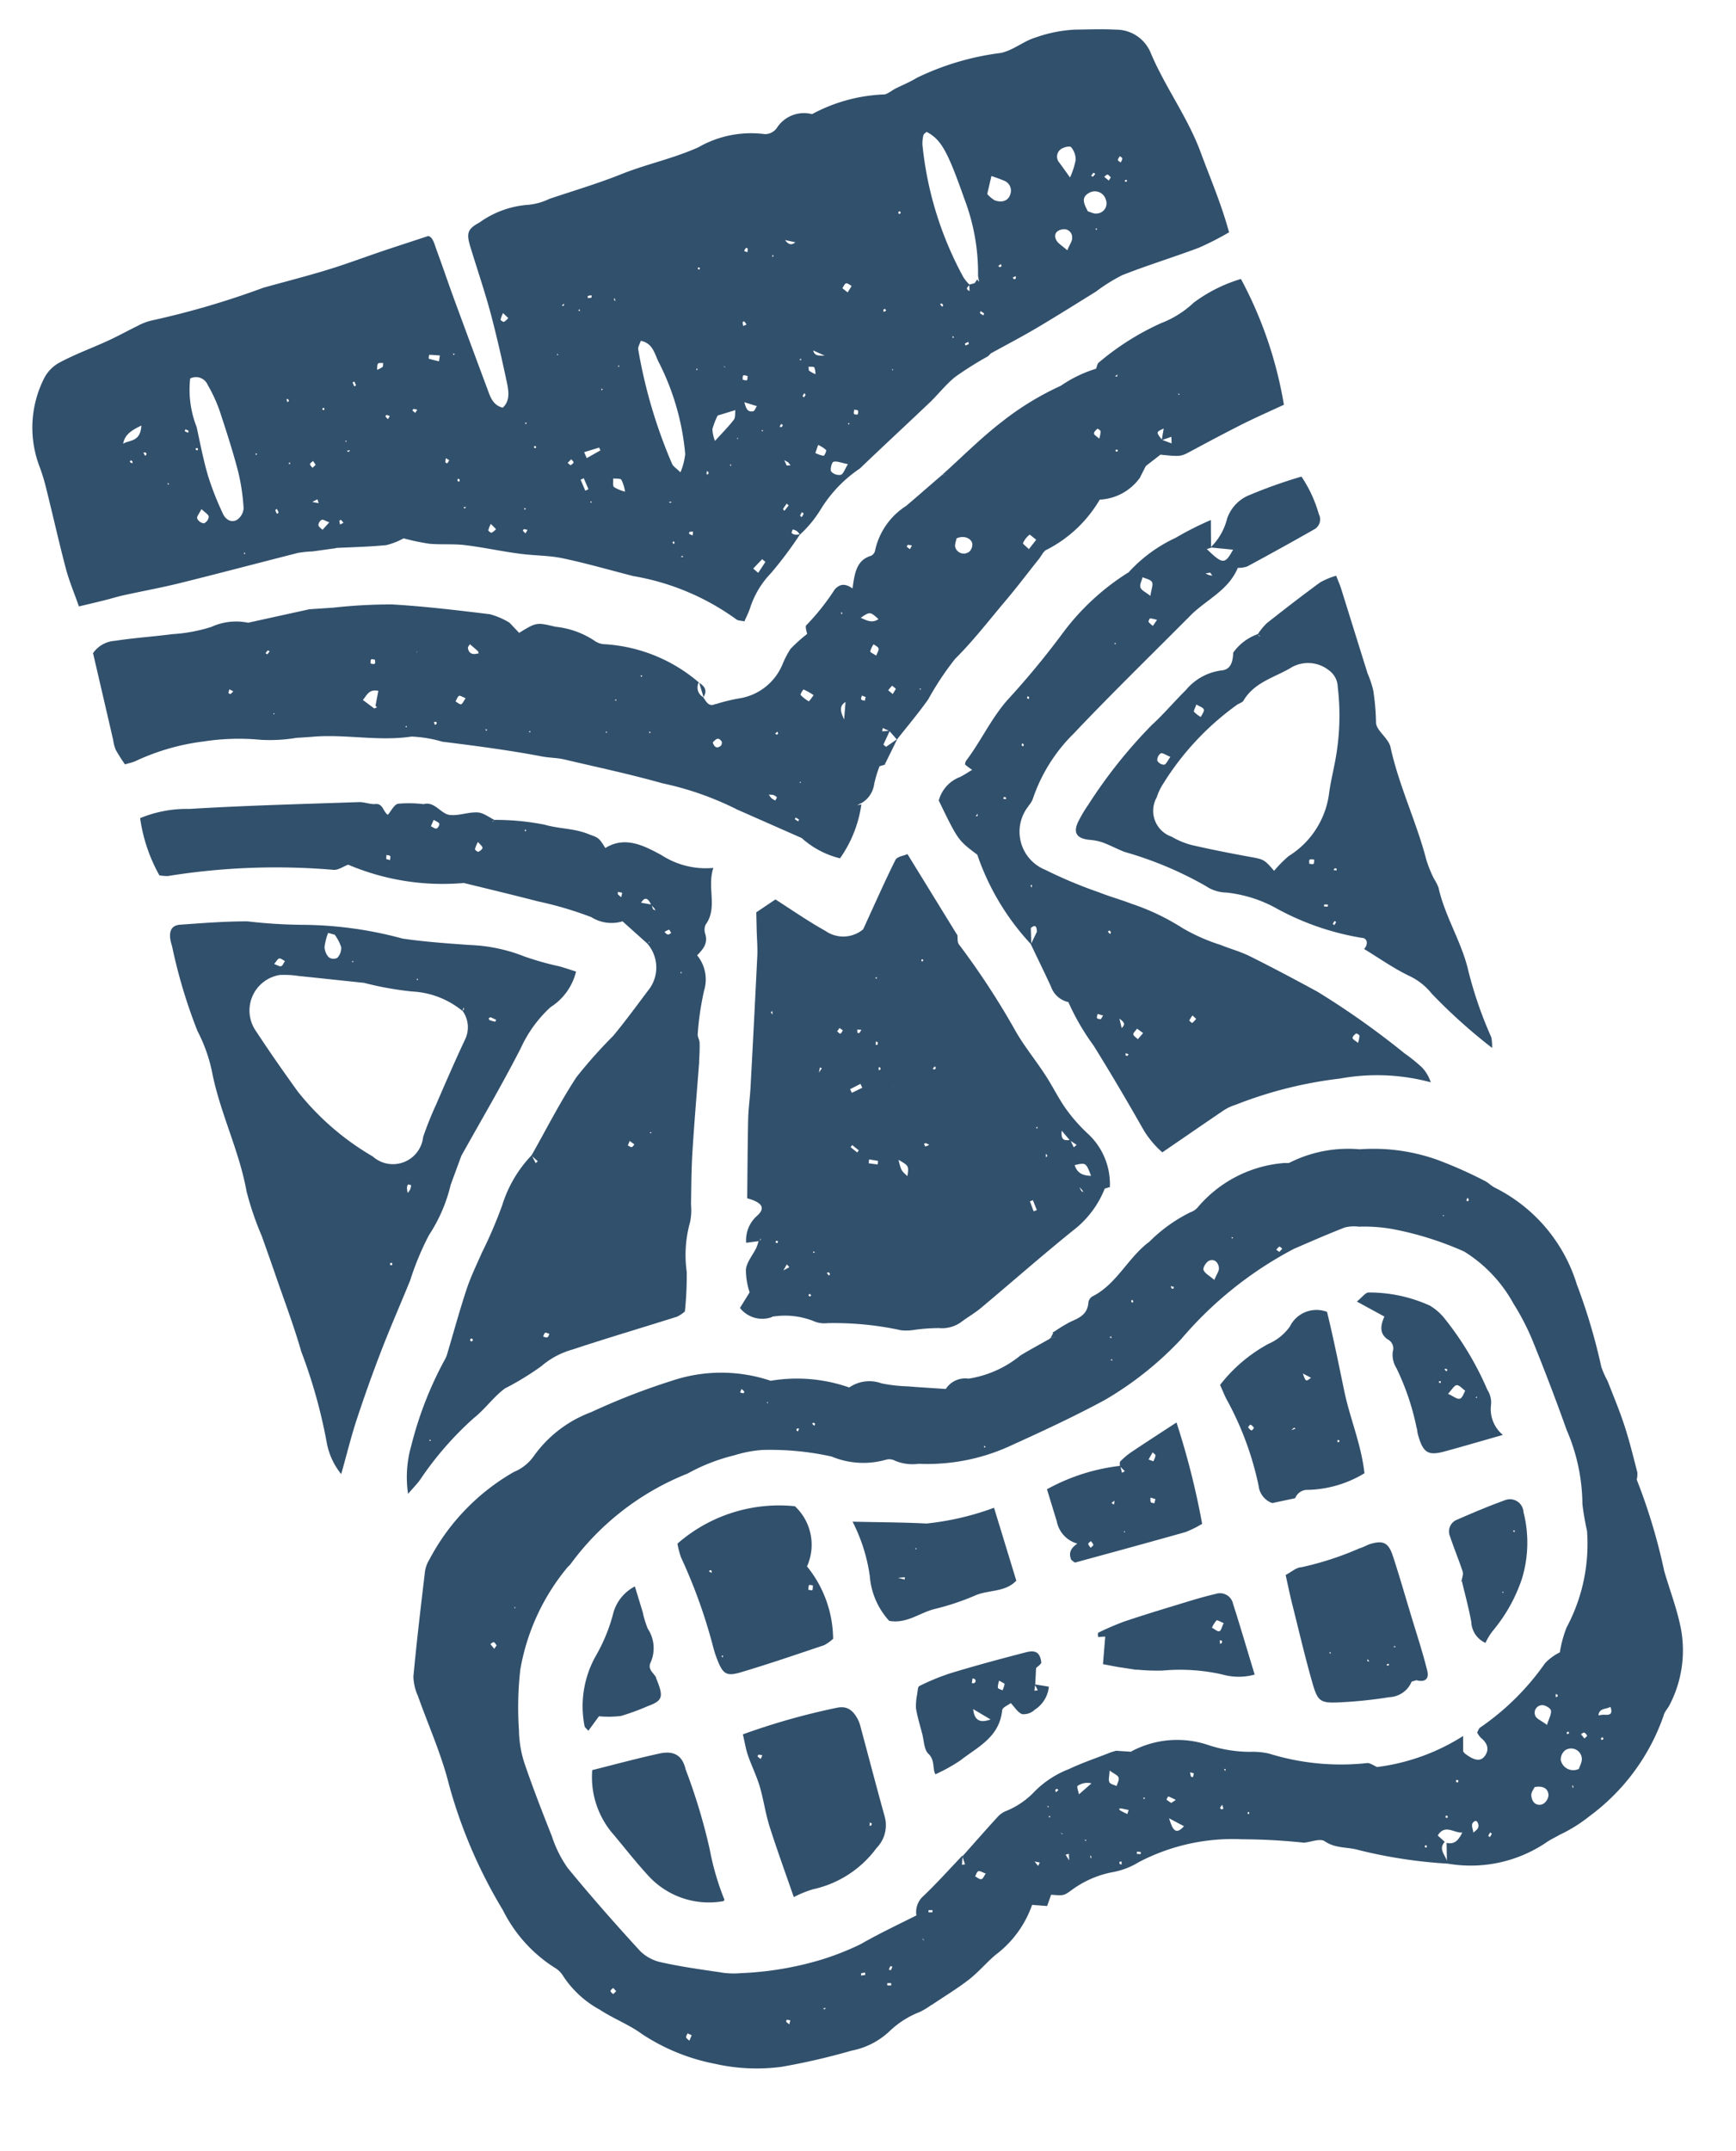 <svg xmlns="http://www.w3.org/2000/svg" width="45.757" height="56.667" viewBox="0 0 45.757 56.667"><defs><style>.a{fill:#31506c;}</style></defs><g transform="translate(-12.357 -1053.931) rotate(-17)"><path class="a" d="M421.675,767.036a4.342,4.342,0,0,1,1.934.051c.1.041.243-.032.365-.052.207-.035.418-.053.62-.106a7.08,7.08,0,0,1,2.315.022c.349.023.652-.123.988-.123a3.664,3.664,0,0,1,1.06.107c.34.1.685.189,1.018.312a.984.984,0,0,1,.706.858c.1.975.437,1.905.493,2.886.041.723.124,1.448.1,2.236a7.739,7.739,0,0,1-.881.156c-.711.045-1.426.044-2.137.1a4.516,4.516,0,0,0-.791.211c-.591.156-1.181.316-1.775.46-.447.108-.9.192-1.35.287l.007-.008a.533.533,0,0,1-.112.061,9.015,9.015,0,0,0-.968.262c-.29.113-.552.3-.833.444-.759.38-1.524.748-2.281,1.131a3.5,3.5,0,0,0-1.292.717,3.113,3.113,0,0,1-.733.489.449.449,0,0,0-.051-.116.4.4,0,0,0-.091-.071c-.019.029-.059.069-.052.085a.163.163,0,0,0,.085.069.472.472,0,0,0,.119.022,10.187,10.187,0,0,1-1.034.756,2.369,2.369,0,0,0-.8.724c-.072.1-.161.192-.243.288-.082-.048-.156-.065-.189-.114a6.458,6.458,0,0,0-2.256-1.88c-.547-.332-1.083-.683-1.642-.992-.332-.184-.7-.287-1.048-.447-.443-.2-.872-.443-1.317-.64-.288-.128-.6-.192-.894-.312a5.969,5.969,0,0,1-.605-.334l0,0a1.818,1.818,0,0,1-.489.038c-.433-.087-.862-.208-1.292-.317l.006.007c-.207-.034-.415-.066-.622-.1a3.046,3.046,0,0,0-.371-.074c-1.073-.052-2.146-.092-3.22-.15-.5-.027-1.005-.087-1.509-.127-.166-.014-.334-.011-.5-.02-.225-.011-.451-.027-.711-.043-.016-.392-.051-.726-.038-1.057.028-.713.083-1.424.12-2.136a4.944,4.944,0,0,0,0-.667,2.877,2.877,0,0,1,.772-2.128.984.984,0,0,1,.543-.307c.453-.089.916-.113,1.374-.174.29-.039.577-.1.867-.146a1.463,1.463,0,0,1,.436-.025,22.093,22.093,0,0,0,3.033.032c.589.016,1.178.043,1.766.043.5,0,1.007-.032,1.51-.047.393-.011.788-.017,1.27-.028.112.05.1.244.107.418.026.446.038.893.062,1.34q.071,1.271.148,2.541c.014.219.006.457.243.6.247-.117.277-.374.3-.61.054-.624.1-1.25.123-1.876.019-.6,0-1.208,0-1.813,0-.38.065-.475.419-.546a2.5,2.5,0,0,1,1.374-.067,1.621,1.621,0,0,0,.566.011c.673-.019,1.348-.012,2.019-.069.712-.059,1.423.009,2.139-.083a2.792,2.792,0,0,1,1.778.183.386.386,0,0,0,.351-.069.847.847,0,0,1,1-.065Zm-15.723,6.06-.018.017.012-.023q.066-.072.132-.141l.161.085c0-.037,0-.072,0-.107l-.151.028Zm12.677,0,.008-.008Zm5.964-.545c.006-.053.011-.105.017-.158a5.449,5.449,0,0,0,.25-2.038c-.057-1.363-.13-1.68-.436-1.989-.036.019-.089.028-.106.059a.877.877,0,0,0-.1.242,9.188,9.188,0,0,0,.013,3.642,1.14,1.14,0,0,0,.1.242c-.057.038-.158.06-.05.157.014-.055.027-.11.04-.166l.131.006.134,0m-10.906,2.7-.007-.007Zm-3.3-1.479.006-.008-.006.008m9.509,0-.137-.144a.492.492,0,0,0,.027-.188c-.008-.033-.091-.044-.139-.066-.006.039-.029.09-.013.113a.884.884,0,0,0,.133.133c.046.048.091.1.136.145Zm-10.647-1.894-.007.007c-.015-.011-.031-.021-.047-.031l.054.024m-3.175-1.2,0,0Zm7.86.526c.012-.032.026-.064.04-.1-.011.034-.022.069-.032.1Zm6.34.539-.005,0-.015-.04Zm-4.306-1.2.005-.005.031.022Zm2.365,5.152.1.026c-.013-.031-.025-.062-.037-.094-.028-.028-.054-.056-.081-.086l.018.154m-12.763-3.014,0,.006Zm11.916.015.007-.008a.168.168,0,0,0,.027.045c.008.008.022.008.035.011l-.069-.048m2.792-2.553-.251-.141-.016-.016.018.015c.043.123.108.2.245.136Zm-11.542-.014a.657.657,0,0,0,.167-.028c.024-.011.034-.063.049-.1-.047-.008-.111-.041-.135-.02-.039.032-.05.1-.073.154Zm11.411,3.094.014.018-.018-.015-.253-.224a.149.149,0,0,0,.079.159,1.2,1.2,0,0,0,.178.062m-2.4.548.006-.006c.006.129-.027.286.154.306.041.005.089-.067.134-.1l-.294-.2m-3.679,1.335-.009.009a1.137,1.137,0,0,0,0-.329c-.014-.051-.127-.071-.2-.1-.017.076-.072.181-.043.223a1.028,1.028,0,0,0,.243.2m2.916-1.2a1.978,1.978,0,0,0-.234.3,1,1,0,0,0-.025.315c.256-.152.456-.258.64-.39.061-.045.078-.158.111-.229h-.494l.016-.017Zm10.9-2.3c.072.044.141.118.217.128a.267.267,0,0,0,.334-.283.3.3,0,0,0-.347-.3c-.279.044-.234.256-.195.461Zm-2.4-1.2.006-.006a.8.8,0,0,0,.138.214c.168.128.341.115.437-.026a.28.28,0,0,0-.055-.4c-.085-.074-.178-.137-.276-.211l-.25.431m-21.508-1.5a2.686,2.686,0,0,0-.209,1.27c-.037.441-.085.884-.089,1.327a7.872,7.872,0,0,0,.084,1.06c.021.171.145.3.309.26a.4.4,0,0,0,.254-.241,5.382,5.382,0,0,0,.146-.986c.022-.556.013-1.114,0-1.671a4.019,4.019,0,0,0-.1-.723.336.336,0,0,0-.391-.3m11.647,2.523c-.045.066-.122.128-.132.2a13.256,13.256,0,0,0-.028,3.141c.007.074.073.142.146.278a1.727,1.727,0,0,0,.261-.425,6.6,6.6,0,0,0,.037-2.533c-.038-.231,0-.507-.284-.661m12.077-.808a1.967,1.967,0,0,0,.278-.4.511.511,0,0,0-.018-.354c-.026-.051-.2-.058-.283-.025a.241.241,0,0,0-.132.326c.035.1.07.2.155.457m-.627,1.808c.1-.128.2-.192.215-.275a.212.212,0,0,0-.182-.287c-.155-.021-.261.054-.237.216.015.1.11.2.2.346m-7.176,3.7c-.157-.084-.25-.167-.346-.171-.047,0-.148.165-.132.228a.282.282,0,0,0,.218.157c.067,0,.136-.105.26-.214m-17.512-6.418c-.313.048-.492.11-.6.319.186-.056.446.1.6-.319m.872,2.568c-.089.094-.182.15-.181.205a.225.225,0,0,0,.133.173.215.215,0,0,0,.172-.129c.015-.054-.061-.133-.124-.249m10.084,1.515c.007.057.013.114.019.17l.406-.09-.012-.08Zm-2.89-3.547c-.091-.035-.176-.07-.264-.1a.306.306,0,0,0-.044.093c.077.053.158.1.238.147l.07-.145m6.256,7.789c.031.048.062.1.092.145.089-.073.177-.147.265-.221-.02-.031-.04-.062-.061-.093l-.3.169m-3.63-3.257.091-.013c-.01-.1-.022-.208-.034-.313l-.091.013c.012.1.023.208.034.313M421.2,771.8l.147-.13c-.039-.039-.078-.106-.119-.108s-.088.059-.132.094l.1.144m-1.917,3.617-.133.182a.764.764,0,0,0,.185.133c.023.008.117-.1.109-.126a.834.834,0,0,0-.161-.189M406.36,773.6c-.086-.065-.133-.127-.172-.122a.172.172,0,0,0-.123.108c-.011.04.042.1.067.15l.228-.136m11.708,3.112-.035-.059c-.045.036-.092.071-.135.11,0,0,.014.034.023.053l.147-.1m-5.716-7.049a.751.751,0,0,0-.113.147c-.005.015.047.083.07.081a.439.439,0,0,0,.136-.063c-.026-.045-.052-.091-.093-.165m-1.054,5.653a.5.5,0,0,0-.082-.049c-.01,0-.042.027-.04.032a.645.645,0,0,0,.044.087l.078-.07m-.878-.435a.632.632,0,0,0-.112.141c-.007.017.043.087.065.086a.413.413,0,0,0,.138-.056c-.024-.047-.049-.093-.091-.171m18.66-4.251c.025-.029.06-.053.069-.086s-.027-.053-.041-.081c-.029.027-.067.048-.081.081-.007.015.032.053.053.086m-.365.294c-.02-.032-.034-.081-.061-.091s-.068.019-.1.03l.087.13c.025-.023.052-.045.077-.069m-4.244,2.451c-.024-.028-.049-.056-.072-.084-.01.02-.033.047-.027.056a.413.413,0,0,0,.07.075l.029-.047m-16.4-3.135c-.017.005-.048.01-.048.015,0,.036.008.073.012.108a.244.244,0,0,0,.051-.013,1,1,0,0,0-.015-.11m-1.8-.063-.045-.016c0,.027,0,.053,0,.08.016,0,.037,0,.045-.014s0-.032,0-.05m.185,1.866c-.011-.039-.023-.079-.035-.118-.034.018-.087.028-.1.054s.019.075.032.114Zm11.941-.22a.763.763,0,0,0-.033-.092c0-.006-.044,0-.047.008a.6.6,0,0,0-.014.1l.094-.012m-2.094,3.424c-.012-.011-.023-.024-.035-.036-.012.026-.022.052-.033.078.015,0,.036.014.046.007s.015-.031.022-.049m-9.211-4.522c.008-.015.015-.03.022-.045-.014-.007-.031-.021-.04-.018s-.016.028-.023.041l.041.022m21.219-.052-.082.059c.015.013.034.039.041.036a.541.541,0,0,0,.08-.055l-.039-.04m-15.432,3.341c.034-.015.082-.021.094-.047s-.019-.067-.031-.1l-.119.064.056.085m12.4-1.7-.006-.057-.079.03c.011.014.02.038.034.042s.033-.009.051-.015m-20.139.532c-.018.007-.05.014-.05.02a.652.652,0,0,0,.014.107c.017-.007.05-.013.05-.019a.65.65,0,0,0-.014-.108m18.344-.051-.051,0c.01.03.02.058.03.086.014-.009.038-.018.04-.03s-.012-.035-.019-.053m-14.042-1.366a.633.633,0,0,0-.082-.049c-.012,0-.032.018-.047.027.017.028.036.056.053.084.026-.02.05-.04.076-.062m8.216-1.4-.042-.024c-.005.015-.019.033-.015.041s.024.017.037.025l.02-.042m.693,6.943a.771.771,0,0,0-.076.075s.019.033.03.049a.6.6,0,0,0,.077-.074s-.019-.032-.031-.05m-14.936-6.793.074.062c.009-.016.03-.042.027-.045a.816.816,0,0,0-.069-.063l-.032.046m1.616,1.1-.007.049.043-.016Zm9.673-1.333c0-.02.007-.039.01-.059a.773.773,0,0,0-.1-.011.417.417,0,0,0-.01.057l.1.013m-12.087,1.431-.034-.028,0,.053Zm12.838,5.247a.585.585,0,0,0-.09-.021c-.008,0-.029.042-.025.047a.654.654,0,0,0,.074.066c.014-.03.028-.061.041-.092m-1.15-6.48-.04.029.044.023Zm.971.078v-.09c-.01.014-.027.028-.027.042s.016.029.027.048m3.7-.217a.9.9,0,0,0,.037-.091c0-.005-.033-.033-.04-.029a.4.4,0,0,0-.069.061c.023.019.047.04.072.059m-5.014-.122-.076.037c.016.006.033.022.046.017s.016-.028.03-.054m-5.262,1.494a.435.435,0,0,0-.073-.055c-.007,0-.04.026-.038.031a.624.624,0,0,0,.042.086c.023-.021.047-.04.069-.062m1.091,1.491a.634.634,0,0,0-.044.1c0,.011.032.044.036.041a.547.547,0,0,0,.076-.061Zm8.088.313c.036.016.076.051.1.042s.034-.065.05-.1c-.035-.017-.076-.053-.105-.045s-.033.067-.05.1m1.588-.075.031.043.018-.045Zm-12.75.612a.693.693,0,0,0-.04-.1s-.047,0-.049.009a.736.736,0,0,0-.01.1l.1-.016m8.153-1.851-.035.027.036.017Zm-.634.5.042-.008-.027-.038Zm11.308.376c.006-.018.011-.038.017-.057l-.085.007c.006.019.006.045.017.054s.034,0,.051,0m-6.192,1.306-.024-.048a.513.513,0,0,0-.065.059l.025.043c.022-.018.043-.035.064-.054m4.505-.021,0-.057a.763.763,0,0,0-.1.018l.005.054.093-.015m-13.923.234-.072-.018.017.044c.015-.006.028-.013.055-.026m8.565.416.048-.036-.035-.047-.064.062.051.021m1.959.127c-.012.035-.041.075-.033.1s.058.031.089.045c.014-.033.044-.075.034-.1s-.058-.035-.09-.052M403.988,773.7l-.024.043.041,0Zm5.958-.211c-.012.015-.033.03-.034.045s.019.031.03.046c.012-.014.033-.028.033-.043s-.019-.032-.029-.048m2.21-.214-.047-.017c0,.016-.016.039-.011.044s.03.012.046.018q.007-.024.012-.045m-.092-.631.044-.026-.044-.022Zm3.085,3.073-.073-.013c.011.012.02.032.032.034s.027-.013.041-.021m1.789-.48-.038,0,.014.042Zm3.256-.133.02.045.02-.045Zm-7.061-.013-.039,0,.016.043Zm-1.754-.3.048-.023-.047-.025Zm6.628-.16-.034-.026-.007.041Zm5.505-.924-.026.047.044.006Zm-19.959-2.956.052.019c0-.018.015-.041.008-.051s-.031-.013-.047-.018c-.005.017-.009.034-.013.05m-1.273-.273c0-.018,0-.043-.013-.052s-.037-.01-.058-.014c.008.032.015.063.022.094l.049-.028m-.411.071-.032-.045c-.014.012-.027.024-.042.035l.055.06c.007-.017.013-.033.019-.05m8.952-.224-.041-.026,0,.045Zm12.315-.169c-.016.006-.039.008-.047.021s.007.032.011.05c.016-.006.04-.008.047-.021s-.006-.033-.011-.05m-3.525.162-.014-.045a.576.576,0,0,0-.027.056Zm2.4,2.185c-.015,0-.037,0-.044.012a.17.17,0,0,0-.013.057l.077-.016Zm-5.192.086c0-.015-.008-.029-.011-.044-.009.019-.018.036-.026.055l.037-.011m11.112-.482.021.047.022-.046Zm-20.49-.165-.089-.01c.012.014.021.037.035.04s.03-.016.054-.03m-1.66-.138.044.028.005-.048Zm23.288-.639.038-.027c-.012-.011-.024-.029-.035-.029s-.026.016-.039.025l.036.031m-15.687-.034.036.023,0-.039ZM415,777.162l-.045.013.056.031c0-.015-.007-.03-.011-.044m-.09-.391c-.007-.015-.013-.029-.021-.044-.011.011-.029.02-.031.033s.012.027.019.041c.011-.01.023-.019.033-.03m-7.529-5.092.033.024.005-.038Zm9.92,2.933-.02.029.031.005Zm4.455-.513-.032-.023,0,.036Z" transform="translate(-698.406 253.589)"/><path class="a" d="M418.385,799.58a3.928,3.928,0,0,1,.483-.125c.252-.035.5-.044.619-.354a.221.221,0,0,1,.145-.119c.708-.119,1.2-.708,1.86-.94a4.07,4.07,0,0,1,1.251-.424.449.449,0,0,0,.237-.072,3.32,3.32,0,0,1,2.488-.453c.062.008.131.054.183.036a3.43,3.43,0,0,1,1.854.207,5,5,0,0,1,1.886.871,11.337,11.337,0,0,1,1.019.885c.079.072.128.18.206.252a4.239,4.239,0,0,1,1.32,3.069,15.427,15.427,0,0,1-.018,2.265,2.278,2.278,0,0,0,.049.4c.032.421.074.843.082,1.264s-.017.846-.035,1.268a.6.6,0,0,1-.072.183l-.1-.051.1.04a15.351,15.351,0,0,1-.011,2.528c-.007.533.033,1.062-.025,1.6a3.12,3.12,0,0,1-.867,1.808c-.074.08-.182.132-.234.223a5.551,5.551,0,0,1-2.64,1.964,3.98,3.98,0,0,1-.909.242c-.12.03-.245.044-.362.081a3.56,3.56,0,0,1-2.692-.228l.15-.523c.208.123.348-.006.484-.147l.018-.041-.013.05c-.213-.025-.375-.365-.655-.115l.127.215c-.251.146-.049.383-.1.568a12.837,12.837,0,0,1-2.131-1.025c-.254-.17-.569-.209-.788-.483-.092-.115-.343-.086-.522-.123l.007.007a15.957,15.957,0,0,0-1.545-.569,5.339,5.339,0,0,0-2.793-.222,1.984,1.984,0,0,1-.748.048,2.656,2.656,0,0,0-1.177.145c-.221.073-.221.074-.532-.048l-.187.253-.372-.145.006-.005a2.8,2.8,0,0,1-1.31.983c-.289.124-.558.3-.851.414-.374.142-.763.239-1.144.356l-.015-.025.023.017a2.071,2.071,0,0,1-.362.093,2.407,2.407,0,0,0-.906.249,2,2,0,0,1-1.109.2,17.556,17.556,0,0,1-1.882-.131,4.981,4.981,0,0,1-1.667-.591,5.327,5.327,0,0,1-1.6-1.3c-.258-.348-.609-.616-.886-.951a2.678,2.678,0,0,1-.662-1.126.635.635,0,0,0-.157-.286,3.8,3.8,0,0,1-.855-1.839,13.047,13.047,0,0,1-.393-3.578c.043-.821-.063-1.65-.1-2.475a1.33,1.33,0,0,1,.035-.523c.345-.84.71-1.67,1.076-2.5a.816.816,0,0,1,.224-.321,5.728,5.728,0,0,1,2.808-1.56,1.2,1.2,0,0,0,.639-.257,3.238,3.238,0,0,1,1.768-.654,17.763,17.763,0,0,1,2.268-.169,4.088,4.088,0,0,1,2.51.768c-.007.015-.013.029-.021.043a.453.453,0,0,0,.013-.049,4.171,4.171,0,0,1,1.928.774.933.933,0,0,1,.844.144,4.02,4.02,0,0,0,.641.279c.293.117.589.226.937.359a.606.606,0,0,1,.653-.085,2.854,2.854,0,0,0,1.491-.186c.286-.072.575-.129.862-.193l-.006-.008h.146l-.011.013c0-.052,0-.1,0-.153Zm-16.362,3.234.005,0Zm.125-1.345.007-.007-.007.007m11.534,11.163.007-.006c.043.044.086.087.128.132.021.051.041.1.061.153l.069-.073-.137-.073-.128-.133m-4.051,2.287-.007-.008Zm12.928-1.077,0,0,.017-.015Zm-6.6-1.773.009.009c0,.051,0,.1,0,.154l-.008.007Zm-16.093-8.19.015.018-.018-.015Zm12.048-3.486.008-.009.013.045Zm9.89-.266-.033.046.028-.052Zm-11.411,13.711.007-.008a.14.14,0,0,0,.006.051c.005.012.021.018.032.026-.015-.024-.03-.046-.045-.069m4.3-1.6-.01-.046.017.038a.227.227,0,0,0,.018.054c.006.011.024.014.037.022-.021-.023-.041-.046-.062-.068m.008.783.045-.18h-.088l.05.188Zm1.776-.4.113-.052-.105.061Zm-.128-.525.007-.007c.006.02.007.045.02.058.049.051.1.1.151.144l.064-.092c-.061-.033-.121-.068-.183-.1a.144.144,0,0,0-.059,0m8.738,3.336c.1-.05.243-.067.2-.249,0-.016-.031-.041-.044-.04-.179.026-.1.2-.146.3,0,.019-.009.038-.014.058l.006-.067m4.07-2a.731.731,0,0,1,.17.032c.159.069.211,0,.2-.161l0,.005c-.126.035-.3-.065-.37.134-.026.024-.053.046-.079.068l.071-.078m-13.692-2.02.015.023-.025-.013.41-.185a.449.449,0,0,0-.371-.042c-.028.01-.021.142-.029.217m2.411,1.626-.324-.323c.006.246,0,.508.315.314l.019-.015Zm-5.821-.961-.082.214.083.01-.009-.218c.4-.244.8-.491,1.206-.731a.61.61,0,0,1,.239-.076,2.131,2.131,0,0,0,.885-.277,2.584,2.584,0,0,1,1.027-.295c.395-.059.8-.068,1.194-.1l.136,0,.383.145-.008-.008a2.557,2.557,0,0,1,1.986.424,3.542,3.542,0,0,0,1.011.5,1.908,1.908,0,0,1,.467.192,6.392,6.392,0,0,0,2.38.99c.088.008.167.123.25.19l-.01-.01a5.5,5.5,0,0,0,2.414-.122l-.007-.008c-.041.138-.083.276-.124.413l.008-.008a.251.251,0,0,0,.025.063c.189.264.344.331.5.2s.14-.3.024-.471a.677.677,0,0,1-.056-.166c.046-.043.074-.087.109-.1a6.72,6.72,0,0,0,2.137-1.122,1.377,1.377,0,0,1,.457-.16,3.116,3.116,0,0,1,.361-.574,4.659,4.659,0,0,0,1.26-2.278,6.922,6.922,0,0,1,.09-.709,5,5,0,0,0,.174-1.986q-.057-1.238-.167-2.472a6.4,6.4,0,0,0-.2-1.12,3.717,3.717,0,0,0-.84-1.694,8.5,8.5,0,0,0-1.636-1.121,4.281,4.281,0,0,0-.83-.319.966.966,0,0,0-.364-.088c-.481.036-.963.092-1.443.146a9.984,9.984,0,0,0-3.528,1.4,8.849,8.849,0,0,1-2.415.953c-.907.182-1.825.308-2.742.427a5.226,5.226,0,0,1-2.429-.257,1.19,1.19,0,0,1-.567-.254.318.318,0,0,0-.222-.1,2.176,2.176,0,0,1-1.35-.5,7.47,7.47,0,0,0-1.7-.7,3.276,3.276,0,0,0-.746-.08,4.948,4.948,0,0,0-1.316.1,7.037,7.037,0,0,0-3.642,1.376c-.033.027-.077.04-.112.064a5.74,5.74,0,0,0-1.973,2.213,8.808,8.808,0,0,0-.5,1.517,2.918,2.918,0,0,0-.115.851c.021.691.073,1.382.129,2.071a3.147,3.147,0,0,0,.153.917c.37.9.772,1.785,1.191,2.661a1.125,1.125,0,0,0,.453.446c.445.252.908.468,1.369.686a2.112,2.112,0,0,0,.538.193,8.551,8.551,0,0,0,2.181.282,7.349,7.349,0,0,0,1.063-.087c.529-.121,1.066-.2,1.63-.295a.566.566,0,0,1,.28-.412c.455-.224.892-.49,1.337-.739m16.212,2.564c.042-.065.144-.157.157-.26a.283.283,0,0,0-.362-.314.316.316,0,0,0-.185.21.337.337,0,0,0,.39.364m-5.427-15.123c.1-.128.2-.194.212-.277.028-.147-.054-.274-.2-.25-.081.012-.21.129-.206.187.009.1.106.193.2.34M427,814.751c-.036.043-.128.1-.147.185-.043.186.054.321.224.306a.3.3,0,0,0,.209-.175c.05-.17-.058-.293-.286-.316m.789-1.468c.1-.149.2-.236.213-.338.009-.057-.105-.182-.179-.2a.2.2,0,0,0-.257.2c0,.1.118.183.223.332m-11.375-2.215c-.051.144-.107.224-.094.289s.1.1.152.153c.041-.065.118-.132.115-.2s-.083-.125-.173-.247M412.5,812.7c-.073-.055-.12-.115-.167-.116s-.082.068-.122.106c.043.041.083.108.132.116s.088-.056.157-.106m5.221-.35.135-.042a1.841,1.841,0,0,0-.16-.145c-.005-.005-.072.062-.069.068a.865.865,0,0,0,.094.119m-13.968,2.077c-.024.032-.067.061-.067.092s.036.071.056.107l.1-.119-.09-.08M424.687,799.3l.1-.057c-.021-.026-.041-.076-.06-.075s-.067.034-.1.053c.019.027.039.052.059.079m-15.428,15.488a.314.314,0,0,0,.01-.059.856.856,0,0,0-.1-.026c0,.019-.013.055-.009.055a.652.652,0,0,0,.1.03m-6.981-1.972c-.016-.036-.033-.071-.05-.107-.032.018-.08.03-.09.057s.025.066.041.1Zm13.684.618c-.005.019-.018.04-.012.053s.029.022.045.033c.007-.026.015-.053.021-.078l-.054-.008m-6.579.861-.065.075c.016.012.041.035.045.032a.665.665,0,0,0,.066-.074l-.046-.033m-7.455-11.116c-.015-.035-.023-.087-.047-.1s-.069.013-.1.023c.021.049.041.1.062.148l.089-.072m12.962,7.955c0,.02,0,.04,0,.059l.081-.037c-.01-.015-.019-.039-.033-.042s-.034.013-.052.02m6.794-11.751c.016.011.032.031.045.029s.022-.028.032-.043l-.074-.042,0,.056m7.037,14.482c-.015-.034-.023-.081-.049-.1s-.064.006-.1.011l.057.136c.029-.015.059-.03.089-.047m-3.613.18.024-.053c-.018-.008-.037-.025-.05-.022s-.017.033-.025.05l.051.025m-8.654-.681a.919.919,0,0,0,.1.04l.021-.049c-.031-.014-.061-.03-.093-.041l-.024.05m2.06-1.586-.088-.053a.607.607,0,0,0-.01.112c0,.011.043.031.045.029.019-.027.036-.058.053-.088m9.757.875c.005-.017.018-.037.014-.05s-.026-.021-.041-.032c-.007.026-.014.053-.022.078l.049,0m-17.4.564a.922.922,0,0,0-.1-.03l-.018.051a.913.913,0,0,0,.1.031.4.4,0,0,0,.019-.052m-8.178-10.848-.034-.006.011.034Zm7.316-3.677a.668.668,0,0,0,.082.048s.033-.033.029-.042a.469.469,0,0,0-.05-.083l-.061.077m15.519,16.863a.859.859,0,0,0-.076.071s.019.03.028.046a.833.833,0,0,0,.076-.069.255.255,0,0,0-.028-.048m-1.7-.155c-.015-.007-.029-.015-.044-.021-.006.015-.019.034-.016.046a.042.042,0,0,0,.04.018c.01-.005.014-.027.02-.043m-15.152-1.07c.006-.02.01-.04.016-.06a.621.621,0,0,0-.105-.012c-.007,0-.014.036-.02.055l.109.017m11.111-14.142.008-.054-.047.015Zm-8.619-.151c-.01.011-.028.023-.029.036s.014.031.023.047l.057-.062-.051-.021M417.051,812l.01.049.04-.031Zm11.174,1.665a.166.166,0,0,0,.054,0c.006,0,.005-.031.007-.047a.118.118,0,0,0-.052,0c-.008.005-.006.031-.009.048m1.642-14.231-.021-.05c-.016.022-.034.044-.051.066.014.009.03.026.044.024s.018-.025.028-.04m-23.425,15.456a.776.776,0,0,0-.087-.042s-.03.038-.025.049a.586.586,0,0,0,.058.085l.054-.092m8.829-1.847-.008.088c.01-.013.028-.026.029-.04s-.013-.032-.021-.048m-4.655-13.869.029-.022-.03-.017Zm8.37,13.617a.433.433,0,0,0-.075.059s.013.04.026.048a.067.067,0,0,0,.052-.007.668.668,0,0,0,0-.1m5.579,2.064c.006-.016.013-.033.02-.049-.016-.006-.034-.022-.045-.018s-.015.03-.022.046l.047.021m-9.3-2.2.025-.036-.037-.007Zm-.711-.875.005-.046-.045.018Zm14.55,2.29c0-.018-.006-.037-.008-.055-.018.005-.04.006-.051.019s.005.032.009.05l.05-.014m-14.531-2.6-.005.041.039-.016Zm5,1.7-.015.044c.013,0,.033.015.037.01s.01-.027.015-.042c-.012-.005-.024-.008-.037-.012m-.253-1.209.032-.046-.047-.01Zm-11.888,2.89-.075-.009c.01.012.018.032.03.034s.025-.013.045-.025m20.527.136c0,.029-.007.058-.01.086.011-.013.029-.024.031-.039s-.013-.03-.021-.047m-16.3-14.925c-.008-.015-.012-.039-.023-.045s-.034,0-.05.007l.034.072c.013-.01.025-.022.039-.034m11.937-1.505-.006.042.043-.014Zm-2.968.855c-.009-.015-.019-.029-.029-.044-.01.014-.029.027-.03.041s.018.029.028.044c.009-.014.02-.027.031-.041m-4.883,2.5-.007.048.048-.017Zm3.894-1.159,0-.043-.043.015Zm9.481-1.1-.031-.022,0,.035Z" transform="translate(-698.406 253.589)"/><path class="a" d="M417.6,784.806a3.254,3.254,0,0,1-.954,1.194,2.341,2.341,0,0,1-.812-.81l.007.008-1.4-1.209.019-.039-.013.046a8.1,8.1,0,0,0-1.7-1.255c-.75-.483-1.532-.915-2.3-1.363-.166-.095-.353-.149-.522-.238-.789-.415-1.6-.783-2.409-1.145a3.31,3.31,0,0,0-.735-.365c-.862-.128-1.632-.568-2.474-.753-.142-.031-.285-.064-.428-.1a4.3,4.3,0,0,1-.917-.225,6.1,6.1,0,0,0-1.454-.4,5.954,5.954,0,0,0-1.883-.029c-.081.009-.163,0-.279,0a4.573,4.573,0,0,1-.121-.441,1.1,1.1,0,0,1,.012-.267c.054-.775.107-1.552.161-2.341a.763.763,0,0,1,.652-.14c.5.071.991.189,1.489.272a4.2,4.2,0,0,0,1.045.119,1.573,1.573,0,0,1,.973.187l-.057.012.049-.02,1.64.132h0l.61.143a13.849,13.849,0,0,1,1.518.375c.807.3,1.6.65,2.387,1a2.036,2.036,0,0,1,.432.369l-.008-.009c.057.113.114.227.166.333.511-.13.515-.138.96.125a2.278,2.278,0,0,1,.87.643.5.5,0,0,0,.254.183,4.2,4.2,0,0,1,2.059,1.675l.01,0a.29.29,0,0,0,0,.42l-.008-.005c.042.141.066.3.265.262l-.007.008a4.543,4.543,0,0,1,.631.035,1.481,1.481,0,0,0,1.364-.526,2.433,2.433,0,0,1,.318-.323,3.986,3.986,0,0,1,.535-.25c.006-.033,0-.208.047-.226a6.084,6.084,0,0,0,.99-.681c.177-.108.318-.072.458.111.167-.362.314-.685.721-.681a.193.193,0,0,0,.139-.1,1.858,1.858,0,0,1,1.125-.885c.386-.166.768-.338,1.153-.507l.105.033-.1-.036c.634-.294,1.254-.627,1.9-.87a7.563,7.563,0,0,1,1.766-.455,3.369,3.369,0,0,1,1.022-.158l-.007.007c.043-.049.077-.128.128-.144a6.949,6.949,0,0,1,1.876-.511,2.6,2.6,0,0,0,.97-.263,3.975,3.975,0,0,1,1.376-.234,10.737,10.737,0,0,1,.114,3.5c-.4.055-.773.1-1.142.16-.52.089-1.037.189-1.554.292-.3.059-.3.065-.8-.146l-.456.173.006-.006c-.088.091-.176.182-.262.273l0-.005a1.385,1.385,0,0,1-1.165.23,3.419,3.419,0,0,1-1.721.853c-.091.007-.175.108-.261.168-.387.264-.767.541-1.16.794-.571.367-1.124.763-1.728,1.081a7.706,7.706,0,0,0-.99.813c-.354.273-.729.516-1.1.772l-.122-.269-.145-.13c-.014.027-.029.052-.043.077.065.016.131.031.2.045l-.27.3.05.077.343-.109-.508.54,0,.007h-.144l0-.005a3.114,3.114,0,0,0-.28.419.682.682,0,0,1-.465.376l-.138.017-.037.023c.009-.011.019-.023.029-.033a.567.567,0,0,0,.121.025m-.743-.683-.009-.01Zm-.255,1.48-.007-.008Zm-4.437-4.708.005-.005Zm-4.822-1.746,0,0,.017-.016Zm2.034.808-.007-.007Zm11.284,1.747-.01-.009Zm-13.194-3.228.008-.007Zm1.4.4-.01-.01.029-.018Zm-1.9-1.344-.007-.008Zm.629-.01c-.008.019-.015.039-.022.058.008-.017.017-.035.027-.052Zm.512,2.028-.008-.008Zm3.293-.406-.008-.01.072-.069Zm3.3,4.033.007-.007.044.027-.051-.02m2.668-.56.015.052-.018-.045-.043-.028Zm1.519-1.052c-.03.023-.06.047-.092.07.029-.026.056-.054.083-.08Zm9.256-3.9c-.239.03-.239.03-.144.273l.213.164c.016-.059.033-.117.048-.176l.008.008-.28.011.146-.29Zm-12.8,6.179c-.014-.008-.028-.016-.043-.023l.052.014a.746.746,0,0,0,.042.121.56.56,0,0,0,.079.089c.023-.024.067-.059.062-.072a.2.2,0,0,0-.076-.086.641.641,0,0,0-.116-.043M418,782.1c-.139.039-.236.107-.18.432.091-.232.132-.335.173-.439Zm-8.88-4.042-.005,0c0-.022.008-.049,0-.065-.047-.082-.1-.161-.15-.24-.027.027-.072.051-.078.081-.021.138.056.2.173.211.021,0,.041.007.062.01m5.2,4.045-.091-.068c.033.02.067.04.1.058,0,.13.045.213.182.153a.119.119,0,0,0,.049-.1c-.053-.164-.151-.084-.24-.04m4.687-2-.013-.05.018.041c.127.109.246.241.444.176-.155-.257-.155-.257-.449-.167m-12.951-1.468.081-.007-.027-.05c.061-.118.124-.235.187-.355-.234-.129-.338.04-.471.118l.009-.009.221.3m15.989.206c-.029.059-.106.145-.1.232a.236.236,0,0,0,.322.2.261.261,0,0,0,.136-.185c.008-.148-.156-.272-.353-.248m-4.815,2.847a1.956,1.956,0,0,0-.209-.219c-.009-.008-.125.1-.118.112a.908.908,0,0,0,.16.229,1.339,1.339,0,0,0,.167-.122m6.806-2.2c-.061-.085-.116-.182-.128-.176a.594.594,0,0,0-.228.159c-.016.021.066.128.1.2l.254-.178m-4.921,1.684c.051-.068.113-.115.114-.162s-.06-.1-.094-.145a.589.589,0,0,0-.138.154c-.01.022.065.087.118.153m.238.99a.594.594,0,0,0-.069-.109.9.9,0,0,0-.133.085c.027.043.056.086.083.129l.119-.105m-10.916-3.082c-.065-.049-.112-.115-.15-.109s-.086.073-.129.113c.04.04.079.112.119.113s.091-.063.16-.117m17.971-1.656a.794.794,0,0,0,.092-.178c0-.024-.053-.089-.063-.085-.046.02-.109.05-.121.091s.044.089.092.172m-23.775-.307-.08-.081a.452.452,0,0,0-.053.086c0,.006.031.042.043.04a.445.445,0,0,0,.09-.045m13.171,7.549.069.081.033-.041c-.022-.028-.047-.052-.071-.078l-.031.038m-8.289-5.219-.058-.013c0,.026,0,.053-.005.079.019,0,.044,0,.057-.014s.005-.035.006-.052m11.015,2.685-.085-.065c-.017.031-.052.067-.045.093s.052.041.08.061l.05-.089m-9.835-2.118.008.046.04-.023Zm7.347,2.366c0-.017,0-.036,0-.053l-.074.026c.01.015.017.037.031.042s.031-.009.047-.015m4.818-3.708a.579.579,0,0,0-.1-.047c-.009,0-.043.035-.04.038a.752.752,0,0,0,.06.087c.026-.026.052-.051.077-.078m-17.042-2.323-.079.054c.013.014.031.044.036.042a.637.637,0,0,0,.083-.056Zm2.63,1.063c-.032-.014-.071-.047-.094-.037s-.032.062-.047.1c.033.014.071.044.1.036s.028-.061.042-.1m13.5,4.931.017.038.019-.036Zm-8.207-1.308-.019-.041-.019.04Zm1.1.329-.039-.027-.005.044Zm3.394,2.435,0-.036-.036.015Zm11.1-7.8.024-.052-.075.033.051.019m-.551,1.848-.047-.018c-.005.015-.018.039-.014.042a.071.071,0,0,0,.045.018c.006,0,.011-.027.016-.042m-17.017,2.566.034.029.009-.04Zm2.411-.133.035.029.008-.042Zm.844-.427,0,.046.044-.02Zm5.523,0,.044,0-.019-.048Zm-11.813-.492,0-.042-.04.017Zm22.009-2.462,0,.038.036-.017Zm-25.257,1.074-.021.032.034.005Z" transform="translate(-698.406 253.589)"/><path class="a" d="M420.783,796.35a2.583,2.583,0,0,1-1.126.82c-.981.394-1.946.831-2.92,1.243-.194.082-.4.128-.6.2a.859.859,0,0,1-.615-.016,4.932,4.932,0,0,0-.608-.141,1.35,1.35,0,0,1-.362-.095,8.287,8.287,0,0,0-1.808-.749.711.711,0,0,1-.29-.126,2.051,2.051,0,0,0-1.055-.462l.007.008a.747.747,0,0,1-.745-.476l.364-.319a1.907,1.907,0,0,1,.08-.6c.08-.186.284-.312.43-.468a1.519,1.519,0,0,0,.114-.159.19.19,0,0,0,.054-.008c.013-.006.02-.024.029-.036l-.076.052-.337-.056a.859.859,0,0,1,.492-.6c.264-.126.228-.29-.123-.513.208-.656.415-1.324.634-1.987.09-.271.213-.53.311-.8q.591-1.614,1.173-3.232c.075-.208.121-.426.18-.64l.133-.475.582-.177c.328.384.654.8,1.017,1.177a.819.819,0,0,0,.964.252c.484-.543.906-1.033,1.349-1.5.067-.071.232-.039.352-.054l-.007-.009.633,2.428.007-.008c-.013.087-.062.188-.037.258a20.171,20.171,0,0,1,.759,2.614c.1.449.279.88.407,1.324.1.338.154.691.263,1.025a4.443,4.443,0,0,0,.347.774,1.806,1.806,0,0,1,.164,1.533l0,.008h-.145Zm-5.45-7.384,0-.005Zm2.281,3.495.006-.007Zm-1.9-1.344.007-.008Zm-.251-2.822-.005-.007Zm-.636,5.914.008-.008-.008.008m.511-1.344c0,.047-.007.093-.011.139l-.006.009c0-.051.007-.1.01-.155Zm-2.41,3.9.005,0Zm.249.393.029-.043-.021.052Zm5.064-1.74.274.126.083.08-.09-.073-.276-.126-.035-.031Zm-1.256-4.849-.007.008-.251-.131.009-.009Zm-2.159-1.615c.016-.012.033-.025.051-.037a.628.628,0,0,0-.042.048Zm2.662,5.794.007-.008.088.039-.1-.031m1.408-.279-.042-.017.051.013.011.042Zm-4.2.683.007-.007c.011.057.023.112.007.03.04.074.013.026-.014-.023m1.528-2.966.013-.028c.013-.079,0-.022-.006.036l-.045.018Zm-4.193,3.763.193-.04c-.013-.029-.027-.06-.042-.089l-.144.136Zm6.6-7.385c0,.038,0,.076,0,.115,0-.041,0-.081,0-.121Zm-4.177,2.684.121-.1-.04-.035c-.026.046-.05.092-.075.138l-.04.012Zm5.689,4.859.008-.009a1.1,1.1,0,0,0,.018.13c.005.023.028.04.043.06a.321.321,0,0,0-.013-.063c-.017-.041-.037-.079-.056-.118m.142-1.236c.011.069.021.139.031.21l.093-.038-.134-.163-.134-.31c-.113.267.029.273.144.3m.256,1.065.01.046-.017-.037c-.027-.385-.027-.385-.331-.407,0,.245.152.336.338.4m-4.738-1.891c-.016.289-.016.289.1.48.115-.249.115-.249-.1-.48m-.358-2.094c-.005-.037-.011-.075-.016-.112l-.3.053c0,.035.01.071.015.106l.3-.047m-.379,1.859c-.014.031-.027.062-.04.093l.218.1c.012-.03.024-.059.037-.088l-.215-.108m3.747,2.577.091-.007c-.008-.093-.016-.186-.023-.279l-.084.007c.005.094.011.187.016.279m-3.992-2.842c.019-.014.036-.028.055-.041l-.126-.185-.056.042.127.184m.512-3.272-.087.067c.022.029.043.08.066.081s.058-.04.087-.063l-.066-.085m.537.214c-.032-.014-.066-.026-.1-.039a.517.517,0,0,0-.022.086s.037.021.048.015a.464.464,0,0,0,.072-.062m.825,3.42a.4.4,0,0,0-.071-.066c-.013-.008-.035,0-.054,0,.006.028.009.077.018.078a.42.42,0,0,0,.107-.012m-3.707,1.827-.034-.039-.017.043Zm-.87-.521c.008-.015.016-.03.025-.045-.015-.007-.033-.023-.046-.02s-.017.028-.026.043l.047.022m7.446-.185c-.01.037-.016.064-.024.092.016-.009.044-.014.048-.027s-.012-.035-.024-.065m-6.385,1.315h-.052l.032.085c.014-.01.038-.019.04-.033s-.013-.035-.02-.052m-.618.45c-.007-.017-.011-.041-.022-.048s-.032.009-.047.014c.007.017.011.041.023.048s.031-.009.046-.014m3.629-5.864-.039-.039c-.013.029-.024.057-.037.086.018,0,.04.016.051.008s.016-.034.025-.055m3.363,3.35-.037.029.041.022ZM417.4,792.05c.016-.008.039-.014.045-.028s-.007-.034-.011-.052l-.073.045.039.035m-1.364-.415c.006-.016.018-.035.014-.048s-.026-.017-.04-.026l-.02.079.046-.005m.615-2.318v-.047l-.043.022Zm-2.914.1c.013-.039.021-.064.028-.089l-.049.013c.005.02.011.039.021.076m4.208-.184.015-.046c-.013-.005-.033-.016-.037-.012a.116.116,0,0,0-.017.044l.039.014" transform="translate(-698.406 253.589)"/><path class="a" d="M408.243,782.372a6.669,6.669,0,0,1,1.218.505c.33.216.708.315,1.021.566.218.175.24.145.327.489.6-.16,1.007.25,1.37.621a2.139,2.139,0,0,0,1.2.712c-.318.447-.188,1.037-.63,1.369a.333.333,0,0,0-.082.232c0,.277-.193.376-.38.483l.009-.009a1,1,0,0,1-.089.935,7.4,7.4,0,0,0-.5,1.052c-.03.068,0,.163-.021.239-.045.16-.1.315-.16.473l.007-.008c-.29.741-.587,1.478-.866,2.222-.163.434-.3.88-.443,1.32a1.587,1.587,0,0,1-.158.434,3.2,3.2,0,0,0-.469,1.229,9.023,9.023,0,0,1-.353.988l.007-.007a.9.9,0,0,1-.239.074c-.966.009-1.932,0-2.9.022a2.141,2.141,0,0,0-.907.18,7.414,7.414,0,0,1-1.089.28c-.353.125-.666.372-1.016.508a8.621,8.621,0,0,0-1.829,1.142c-.1.074-.213.137-.408.259a3,3,0,0,1,.454-1.192,9.635,9.635,0,0,1,1.489-1.89.681.681,0,0,0,.126-.149c.326-.49.64-.99.98-1.469.2-.284.439-.538.663-.8a11.9,11.9,0,0,0,.881-1.041,3.34,3.34,0,0,1,1.132-1.039c.013.076.025.153.038.23l.068-.028-.115-.194c.577-.547,1.131-1.125,1.739-1.629a12.645,12.645,0,0,1,1.243-.756c.443-.291.869-.613,1.3-.925a.961.961,0,0,0,.272-1.135.154.154,0,0,0,.052-.009c.011-.005.017-.023.026-.035l-.07.055c-.143-.235-.285-.471-.462-.765a1,1,0,0,1-.753-.344,9.418,9.418,0,0,0-1.221-.808c-.579-.355-1.165-.7-1.748-1.046l.006.007a6.368,6.368,0,0,1-2.763-1.35c-.138.007-.3.065-.417.014a17.922,17.922,0,0,0-4.218-1.118,1.3,1.3,0,0,1-.206-.082,4.309,4.309,0,0,1-.045-1.59,3.241,3.241,0,0,1,1.318.149c1.446.348,2.882.747,4.319,1.133.139.037.262.146.4.175.2.042.132.238.231.369.115-.071.241-.215.351-.2a3.317,3.317,0,0,1,.654.215l-.009-.01c.3.021.349.387.574.479s.49.063.716.148c.145.055.253.218.378.333a.245.245,0,0,0-.054,0,.173.173,0,0,0-.037.025l.083-.036m3.031,7.385.009.01Zm-.5,1.088-.015-.017.017.014Zm-.509-7.126-.006-.007Zm.873,1.865-.008,0h.167l.249.127a.608.608,0,0,0,0,.121c.005.022.033.037.052.056a.3.3,0,0,0-.013-.059c-.015-.037-.033-.072-.05-.108-.026-.163-.071-.29-.248-.132l-.151,0m-2.017-2.269.007-.007Zm-.885,11.3.005-.005.042.023ZM406.7,781.9l-.119.139c.042.037.081.1.124.1s.107-.066.107-.1-.063-.083-.112-.141m2.469,9.6-.083.1c.027.025.053.065.083.071s.06-.029.09-.046l-.09-.122m2.647-4.921c-.01-.035-.018-.1-.032-.1a.44.44,0,0,0-.131.025c.021.03.037.073.066.088s.064-.008.1-.014m-4.173-3.781a.815.815,0,0,0-.131.158c-.008.017.045.094.064.092.049-.006.123-.031.136-.068s-.035-.1-.069-.182m-2.445-.276.089.054c.014-.035.042-.075.034-.1s-.054-.038-.085-.057c-.012.035-.025.071-.038.107m-1.572,12.808c.018-.008.044-.01.052-.025s-.011-.036-.018-.056c-.018.008-.046.011-.051.025s.01.037.017.056m7.263-10.144-.1-.056c-.008.021-.027.046-.022.059a.586.586,0,0,0,.063.1c.019-.033.036-.066.055-.1m-5.23,10.548c-.038-.025-.071-.064-.1-.059s-.053.05-.08.077c.033.02.066.054.1.052s.054-.044.081-.07m6.078-8.079.041.007-.013-.04Zm-1.964,3.771-.038.021.037.02Zm-.819-8.544-.024-.048-.023.048Zm-7.121,14.586-.025.04.04.006Z" transform="translate(-698.406 253.589)"/><path class="a" d="M421.789,786.144a1.081,1.081,0,0,0-.066,1.72,12.048,12.048,0,0,0,1.192.991c.235.188.489.349.726.534a6.053,6.053,0,0,1,1.1,1.007,4.95,4.95,0,0,0,.827.716c.216.176.455.323.657.516.486.461.961.935,1.431,1.415a21.582,21.582,0,0,1,1.715,2.218,4.382,4.382,0,0,1,.332.489,1.031,1.031,0,0,1,.108.445,5.44,5.44,0,0,0-2.261-.794,10.971,10.971,0,0,0-2.835-.143,1.223,1.223,0,0,0-.374.059c-.6.184-1.2.376-1.836.574a2.494,2.494,0,0,1-.3-.709c-.188-.842-.389-1.682-.611-2.515a6.18,6.18,0,0,1-.3-1.289l.007.007a.625.625,0,0,1-.325-.522c-.055-.409-.121-.817-.182-1.226.084-.09.167-.181.251-.272.029-.12.028-.208-.127-.137-.038.14-.076.279-.115.418a6.551,6.551,0,0,1-.669-2.68c-.374-.511-.374-.511-.554-1.661a.913.913,0,0,1,.721-.429c.121-.021.239-.058.358-.087l.128-.136.007.008c-.042.046-.085.091-.128.136a1.329,1.329,0,0,1-.142-.193c-.009-.016.033-.081.065-.1.515-.374.946-.863,1.493-1.2A21.792,21.792,0,0,0,424,782.038a6.356,6.356,0,0,1,2.112-1.017l-.006.008a3.88,3.88,0,0,1,1.463-.516,8.35,8.35,0,0,1,1.03-.178c-.077.256-.142.476-.208.7l-.131,0-.125-.27.01-.009c.042.09.083.18.124.271.286.522.343.539.661.226l-.55-.229a1.605,1.605,0,0,0,.64-.6,1.024,1.024,0,0,1,.685-.414,12.955,12.955,0,0,1,1.512-.071,3.433,3.433,0,0,1,.149,1.079.3.3,0,0,1-.233.349q-.988.221-1.979.419a.751.751,0,0,1-.244-.038c-.444.534-1.124.563-1.66.892l.006-.007c-1.256.672-2.523,1.324-3.763,2.027A4.376,4.376,0,0,0,421.955,786a.7.7,0,0,1-.147.127Zm1.789,4.031-.008-.009Zm-1.016-1.211.006-.005Zm-.267,3.212-.007-.005.167,0c-.006.095-.012.19-.017.286l-.007-.008c.181-.08.07-.178.015-.272H422.3m.136,1.5.007-.008ZM425.1,781.7l0-.006Zm-4.057,4.842c-.007.011-.014.024-.021.036l.015-.043Zm7.087-4.833.077.039c-.01-.031-.019-.062-.029-.092l-.125-.017c.025.024.05.047.077.07m-5.439,8.717c.029-.043.059-.086.014-.02.026-.075.009-.025-.009.026Zm-1.391-5.5c-.03.025-.059.049-.088.075l.077-.086Zm5.191-3.147c.077-.163.162-.26.146-.335s-.127-.131-.2-.194c-.048.081-.133.162-.132.242s.091.15.184.287m-3.668,10.8c-.058.047-.132.077-.138.119s.049.1.077.154l.179-.114-.118-.159m1.565.21c-.029-.05-.046-.081-.064-.114a.839.839,0,0,0-.12.1c-.006.007.044.089.054.086a.675.675,0,0,0,.13-.072m-2.406-.724.086-.077-.125-.083c-.017.034-.052.071-.047.1s.056.04.086.059m6.3,2.579a.717.717,0,0,0,.093-.173c.005-.021-.054-.084-.07-.079-.046.015-.113.048-.121.085s.048.087.1.167m-5.957-1.478c.015.009.031.028.044.026s.027-.022.041-.035l-.067-.044Zm4.147-10.728a.794.794,0,0,0-.162-.092c-.015,0-.071.059-.065.077a.516.516,0,0,0,.078.133l.149-.118m-3.566,7.512c-.008-.018-.011-.044-.023-.051s-.035.008-.052.014l.04.08.035-.043m-1.649-1.732c.009-.031.017-.053.024-.076l-.046.016.022.06m.036-2.478c-.015-.007-.032-.022-.045-.018s-.019.028-.027.042l.072.026Zm-.832.2-.071.041c.015.005.034.019.044.014s.015-.028.027-.055m4.748-3.234.035.027.007-.042Zm-3.053,1.85c-.009-.016-.017-.033-.025-.049-.012.012-.033.025-.034.039s.014.033.022.049c.013-.012.025-.026.037-.039m.5-1.152-.029-.042c-.011.013-.03.025-.03.039s.017.029.027.044Z" transform="translate(-698.406 253.589)"/><path class="a" d="M404.814,790.571l-.515.678.009-.008a4.155,4.155,0,0,1-.924,1.083,7.4,7.4,0,0,0-.826,1c-.426.522-.865,1.033-1.281,1.563q-.584.746-1.133,1.523c-.274.388-.518.8-.814,1.259a1.84,1.84,0,0,1-.119-.929,13.774,13.774,0,0,0,.056-2.47c.013-.713-.037-1.428-.061-2.143-.012-.355-.029-.71-.044-1.065a8.05,8.05,0,0,1-.04-1.248c.131-1.094-.066-2.189.051-3.281a4.149,4.149,0,0,0-.053-1.134,13.836,13.836,0,0,1,.013-2.339,1.1,1.1,0,0,1,.012-.2c.039-.218.151-.321.357-.273.576.132,1.155.26,1.721.434a13.571,13.571,0,0,0,1.365.513A10.258,10.258,0,0,1,405,784.65c.536.254,1.092.467,1.645.68a4.331,4.331,0,0,1,1.284.706,7.491,7.491,0,0,0,.809.521c.122.078.241.164.382.262a1.542,1.542,0,0,1-.918.7,3.357,3.357,0,0,0-1.062.8c-.753.779-1.552,1.509-2.332,2.259Zm1.8-3.259-.053.005,0,.056c.045.03.089.061.134.085.006,0,.028-.024.041-.039l-.119-.107m-3.447,3.79a.8.8,0,0,0,.092-.073.615.615,0,0,0,.057-.1c-.027-.014-.067-.047-.08-.038a.189.189,0,0,0-.052.094.819.819,0,0,0-.015.121Zm2.787-4.161a2.269,2.269,0,0,0-1.123-.884,8.363,8.363,0,0,1-1.164-.6l.007.007c-.525-.222-1.049-.447-1.574-.668a2.575,2.575,0,0,0-.474-.174.948.948,0,0,0-1.033,1.238c.181.617.379,1.229.586,1.837a7.03,7.03,0,0,0,1.389,2.212.8.8,0,0,0,1.42-.1,9.1,9.1,0,0,1,.572-.712c.408-.479.815-.958,1.237-1.423a.739.739,0,0,0,.157-.74.175.175,0,0,0,.05-.031c.008-.01,0-.032.005-.048-.019.026-.036.052-.055.079m-2.631-2.9-.157-.1a1.578,1.578,0,0,0-.2.329.422.422,0,0,0,.031.294.219.219,0,0,0,.209.076.386.386,0,0,0,.18-.237,1.221,1.221,0,0,0-.068-.367m-1.754.272c.073.052.12.113.163.11s.089-.067.134-.1c-.042-.039-.081-.105-.126-.109s-.093.054-.171.1m.622,8.425a.538.538,0,0,1-.018.057c.017,0,.041.017.053.009s.011-.034.016-.053l-.051-.013m2.882-6.911.005-.042-.041.017Zm-1.529-.975.033.027.008-.039Z" transform="translate(-698.406 253.589)"/><path class="a" d="M429.156,792.324c.153-.088.167-.254.028-.3a7.043,7.043,0,0,1-1.956-1.434,3.478,3.478,0,0,0-1.106-.75,1,1,0,0,1-.472-.326,9.6,9.6,0,0,0-1.783-1.483c-.165-.131-.316-.283-.484-.411a1.459,1.459,0,0,0-.315-.167c-.326-.14-.358-.328-.09-.587a3.517,3.517,0,0,1,.335-.3,13.007,13.007,0,0,1,2.224-1.525c.384-.181.744-.418,1.122-.614a1.456,1.456,0,0,1,1.031-.224c.267.064.374-.137.453-.358l-.008.008a1.341,1.341,0,0,1,.77-.282.173.173,0,0,0,.013.052c.006.011.023.015.035.023-.018-.023-.037-.045-.056-.068a1.741,1.741,0,0,1,.317-.213c.551-.214,1.1-.422,1.661-.617a2,2,0,0,1,.453-.044c.012.155.025.261.026.367.005.778.008,1.555.014,2.333a2.816,2.816,0,0,1,.013.466,6.107,6.107,0,0,1-.178.836c-.062.2.194.493.175.733-.086,1.046.08,2.084.035,3.127a3.291,3.291,0,0,0,.046.52,1.368,1.368,0,0,1,.047.261c-.062.782.167,1.555.111,2.324a10.646,10.646,0,0,0,.067,1.858,1.277,1.277,0,0,1-.062.272,14.433,14.433,0,0,1-1.105-1.835,1.659,1.659,0,0,0-.446-.633c-.329-.307-.612-.672-.915-1.012Zm1.9,1.481.007-.008.094.038-.1-.03m-3.562-4.147a3.136,3.136,0,0,1,.48-.258,2.288,2.288,0,0,0,1.487-1.242c.107-.241.242-.469.364-.7a6.422,6.422,0,0,0,.685-1.936.564.564,0,0,0-.1-.5.883.883,0,0,0-.9-.356c-.5.13-1.054.08-1.484.473-.043.038-.121.031-.182.049a7.3,7.3,0,0,0-2.484,1.428,1.483,1.483,0,0,0-.263.289.721.721,0,0,0,.075,1.107,2.037,2.037,0,0,0,.444.366c.445.256.9.5,1.352.733.352.182.355.175.524.552m-1.738-3.673c-.1-.08-.162-.167-.217-.163a.218.218,0,0,0-.143.159.214.214,0,0,0,.143.153c.055.006.118-.077.217-.149m1.058-1.12c-.058.081-.124.14-.115.168a.806.806,0,0,0,.131.182c.048-.056.131-.109.133-.165s-.084-.108-.149-.185m2.221,5.194c-.012.011-.026.023-.039.036.026.011.051.021.076.033,0-.017.015-.039.008-.05s-.029-.013-.045-.019m-.445-.378c-.037-.013-.079-.042-.111-.034s-.032.065-.047.1c.036.014.079.047.107.036s.035-.066.051-.1m0,1.238a.645.645,0,0,0-.094-.031s-.014.029-.021.046a.833.833,0,0,0,.092.034.346.346,0,0,0,.023-.049m.041.463a.77.77,0,0,0-.069.06l.028.043a.821.821,0,0,0,.07-.061.242.242,0,0,0-.029-.042" transform="translate(-698.406 253.589)"/><path class="a" d="M414.44,780.483c.122.136.163.272,0,.41l.008.005c0-.14,0-.279,0-.42Z" transform="translate(-698.406 253.589)"/><path class="a" d="M410.139,777.532l-.008-.008Z" transform="translate(-698.406 253.589)"/><path class="a" d="M414.7,781.155l-.007.008Z" transform="translate(-698.406 253.589)"/><path class="a" d="M420.917,796.347l-.134,0-.007.006h.145Z" transform="translate(-698.406 253.589)"/><path class="a" d="M418.246,799.721l.139-.142-.009-.006c0,.05,0,.1,0,.153l.011-.013h-.146Z" transform="translate(-698.406 253.589)"/><path class="a" d="M418.508,783.977l-.137,0,0,.005h.145Z" transform="translate(-698.406 253.589)"/><path class="a" d="M429.156,792.321l-.014-.023.014.027Z" transform="translate(-698.406 253.589)"/><path class="a" d="M419.008,788.826l.007-.008Z" transform="translate(-698.406 253.589)"/><path class="a" d="M424.6,772.557h-.142l.106-.085a.242.242,0,0,0,.036.086" transform="translate(-698.406 253.589)"/><path class="a" d="M410.455,805.611a1.117,1.117,0,0,1-.271.09c-.76.02-1.519.046-2.277.041-.441,0-.5-.089-.531-.559a3.113,3.113,0,0,1,0-.335,13.981,13.981,0,0,0-.122-2.462,2.185,2.185,0,0,1,.016-.374,4.07,4.07,0,0,1,3.249-.037,1.389,1.389,0,0,1-.159,1.609,3.063,3.063,0,0,1,.1,2.027m-.573-1.6-.007.007Zm.48.1c-.033-.014-.081-.05-.1-.038s-.037.071-.054.109c.036.015.082.051.1.038s.033-.07.049-.109m-2.436-1.146c-.011-.012-.021-.031-.034-.032s-.028.014-.043.021q.029.03.057.057c.007-.016.013-.031.02-.046m-.366,2.216-.047,0,.021.051Z" transform="translate(-698.406 253.589)"/><path class="a" d="M407.48,811.819c-.024-.667-.06-1.334-.067-2,0-.355.058-.71.061-1.066,0-.288-.047-.576-.058-.865-.006-.171.019-.342.034-.567a17.952,17.952,0,0,1,2.6.057c.259.031.361.2.409.43a.834.834,0,0,1,.016.2c-.027.821-.062,1.644-.083,2.465a.855.855,0,0,1-.448.741,2.817,2.817,0,0,1-1.907.551,2.793,2.793,0,0,0-.565.05Zm.3-3.821a.568.568,0,0,0-.089-.044c-.011,0-.043.034-.041.037a.91.91,0,0,0,.06.088l.07-.081m2.232,2.556-.04-.034-.032.082c.016,0,.037.01.049,0s.015-.032.023-.05" transform="translate(-698.406 253.589)"/><path class="a" d="M423.191,805.628l-.616-.054a.543.543,0,0,1-.211-.537,8.192,8.192,0,0,0-.146-2.451c-.017-.11-.028-.219-.048-.391a4.062,4.062,0,0,1,1.537-.662,1.342,1.342,0,0,0,.674-.273.781.781,0,0,1,1.047-.081c-.038.691-.11,1.413-.176,2.139s.019,1.457-.123,2.215a3.009,3.009,0,0,1-1.551-.016.339.339,0,0,0-.39.115Zm-.377-3.488-.006-.008Zm1.4-.145,0,.006Zm-.893,1.9.009-.008.26,0,.149-.01c-.012-.011-.029-.035-.038-.032a1.092,1.092,0,0,0-.1.05Zm.894,1.46.029-.039-.025.045Zm.129-2.807c.01.229.01.229.174.168-.061-.059-.12-.118-.181-.176Zm-1.648.989c-.019-.034-.032-.081-.06-.1s-.059.026-.089.041c.019.034.031.081.06.1s.059-.025.089-.04m2.014.949c-.009.016-.017.031-.024.046.013.007.031.022.042.017s.016-.027.025-.042a.35.35,0,0,1-.043-.021" transform="translate(-698.406 253.589)"/><path class="a" d="M424.84,811.147l-.128,0,.009-.01a.667.667,0,0,1-.691.229,11.726,11.726,0,0,1-1.362-.271c-.418-.112-.474-.189-.466-.663.012-.734.064-1.467.1-2.2.013-.239.036-.479.057-.744.177-.032.331-.109.457-.073a8.109,8.109,0,0,0,1.612-.029c.105.006.211-.029.316-.026.345.007.457.108.464.479.012.581,0,1.163,0,1.743,0,.469.008.938-.017,1.406-.014.255-.176.273-.361.151l.045-.02Zm-1.647-.683.008.008Zm-.292-.685-.04,0,.017.044Zm1.342.788c.012-.01.025-.016.038-.025-.011-.011-.023-.028-.035-.028s-.026.015-.038.023Zm-.489-.277.051.023c-.012-.026-.021-.05-.032-.075-.006.017-.013.034-.019.052m.811-.174-.042.013a.433.433,0,0,1,.05.03l-.008-.043" transform="translate(-698.406 253.589)"/><path class="a" d="M403.379,807.061c.605.031,1.214.05,1.82.1.376.03.566.214.538.6a15.415,15.415,0,0,1-.008,2.2,6.961,6.961,0,0,0-.017,1.387c-.008.005-.027.027-.043.024a2.161,2.161,0,0,1-1.692-1.22c-.2-.416-.369-.853-.549-1.282a2.293,2.293,0,0,1-.049-1.812" transform="translate(-698.406 253.589)"/><path class="a" d="M419.016,803.473c.016-.041.021-.1.048-.119a1.939,1.939,0,0,1,.348-.149c.439-.133.881-.258,1.37-.4a20.625,20.625,0,0,1-.134,2.752,2.985,2.985,0,0,1-.475.079c-1.006-.021-2.012-.052-3.017-.083-.028,0-.055-.063-.085-.1-.022-.225.117-.31.291-.364l-.007.007a.755.755,0,0,1-.352-.721c0-.282,0-.567,0-.885a5.211,5.211,0,0,1,2.025-.026c0,.064-.005.127-.007.19.028-.008.056-.014.083-.019-.028-.054-.057-.109-.087-.162m.38.27.02.042-.03-.032Zm-.764.552c-.037.012-.074.023-.11.037l.05.061c.017-.036.034-.071.052-.107Zm1.267-.691a.528.528,0,0,0,.1-.13c.009-.021-.033-.067-.05-.1l-.157.149.106.081m-.3,1.07.062-.1-.113-.077c-.01.039-.034.08-.027.113s.051.04.078.061m-1.947.63c.032-.018.083-.03.091-.055s-.02-.073-.032-.113c-.031.018-.083.029-.089.052s.018.077.03.116m.955-.147.03.024.007-.036Z" transform="translate(-698.406 253.589)"/><path class="a" d="M415.526,803.556v2c-.381.216-.783.005-1.172.059a6.712,6.712,0,0,1-1.135.024c-.394-.011-.8.159-1.207-.05a1.978,1.978,0,0,1-.143-1.281,4.491,4.491,0,0,0-.016-1.5c.649.216,1.254.4,1.847.616a7.278,7.278,0,0,0,1.826.124m-2.99,1.019-.012-.051.018.042c.06.037.119.075.179.11.008-.019.015-.037.022-.057l-.207-.044m.687-.581.035.006-.012-.04Z" transform="translate(-698.406 253.589)"/><path class="a" d="M428.907,805.634c-.605-.012-1.1-.017-1.6-.033-.445-.016-.543-.135-.532-.622,0-.067.022-.133.019-.2a6.619,6.619,0,0,0-.049-1.645.658.658,0,0,1,.034-.445.269.269,0,0,0-.034-.35c-.168-.214-.073-.406.093-.6-.171-.174-.345-.351-.578-.59.17-.068.285-.163.367-.137a3.852,3.852,0,0,1,1.439.8,1.416,1.416,0,0,1,.274.439,8.133,8.133,0,0,1,.529,2.125.623.623,0,0,1-.019.4.882.882,0,0,0,.061.855m-1.063-1.453c.116.1.183.207.256.212s.136-.1.2-.159c-.057-.074-.106-.194-.173-.206s-.156.078-.287.153m.147-.65h-.048c.011.023.024.046.036.07.012-.01.034-.017.036-.028s-.015-.028-.024-.042m-.229.276-.045-.017c0,.015-.016.036-.011.041s.029.013.043.018c0-.014.008-.028.013-.042m.788.7,0-.038-.037.017Z" transform="translate(-698.406 253.589)"/><path class="a" d="M417.872,808.731l-.449-.217c-.1-.051-.2-.106-.356-.186l.27-.678c-.07-.017-.128-.031-.184-.043.012-.039.021-.106.039-.108a7.152,7.152,0,0,1,.743-.082c.523-.015,1.048-.014,1.572-.013.317,0,.633,0,.948.023a.352.352,0,0,1,.356.383c.009.637,0,1.275,0,1.949a1.576,1.576,0,0,1-.818-.254,5.065,5.065,0,0,0-1.473-.557,5.532,5.532,0,0,1-.659-.229Zm.382-.145-.007.008-.023-.03Zm2.173-.362c-.076-.061-.136-.134-.162-.122a.724.724,0,0,0-.17.147c.054.052.107.146.16.146s.1-.1.172-.171m-.2.488c.006-.019.021-.041.015-.057s-.03-.019-.046-.028c-.007.029-.014.06-.022.09l.053-.005" transform="translate(-698.406 253.589)"/><path class="a" d="M415.351,807.91l-.148.408c-.023.05-.045.1-.069.15l.088.017c-.009-.058-.019-.116-.029-.174l.337.166a.808.808,0,0,1-.529.471.426.426,0,0,1-.356.016c-.1-.077-.14-.248-.206-.377l.026-.011-.017.021c-.1.036-.248.045-.276.114-.282.668-.907.735-1.444.944a4.674,4.674,0,0,1-.732.156c-.039-.159.105-.358-.02-.573-.082-.141,0-.389,0-.588.01-.22.008-.441.039-.657a1.564,1.564,0,0,1,.142-.348l-.006.005c.039-.064.071-.18.118-.186a5.868,5.868,0,0,1,.874-.083c.691,0,1.382.024,2.071.054.274.012.354.117.313.368-.008.048-.123.077-.189.114l-.041-.023Zm-1.907.541c-.019-.006-.036-.013-.055-.018a.453.453,0,0,0-.05-.01l.113.02c-.054.269.016.431.356.411l-.364-.4m.226-.773-.052.106a.062.062,0,1,0,.1-.076l-.046-.03m.649.265a.555.555,0,0,0-.086.167c0,.027.062.065.1.1a.908.908,0,0,0,.1-.144c.005-.011-.043-.051-.107-.123" transform="translate(-698.406 253.589)"/><path class="a" d="M426.881,810.747a.632.632,0,0,1-.205-.644c.044-.369.054-.743.078-1.114l-.007.007c.035-.076.1-.153.1-.229-.007-.328-.04-.656-.048-.985a.332.332,0,0,1,.3-.365c.458-.053.917-.1,1.377-.123a.358.358,0,0,1,.362.445,3.253,3.253,0,0,1-.56,1.676,4.224,4.224,0,0,1-1.117,1.07,1.609,1.609,0,0,0-.29.256Zm1.567-2.57.033-.045-.05-.011Zm-.724,1.423-.034-.023,0,.038Z" transform="translate(-698.406 253.589)"/><path class="a" d="M405.694,805.22c.055.55,0,.635-.423.657a6.113,6.113,0,0,1-.75.041,2.615,2.615,0,0,1-.559-.162l-.38.284c-.031-.075-.065-.116-.059-.149a2.709,2.709,0,0,1,.82-1.676,4.531,4.531,0,0,0,.746-.9,1.126,1.126,0,0,1,.778-.553c0,.238,0,.473,0,.708a2.5,2.5,0,0,0,0,.457.927.927,0,0,1-.187.87c-.142.152,0,.29.023.434Zm-1.389,0,.017-.014-.015.018-.017.015Z" transform="translate(-698.406 253.589)"/><path class="a" d="M426.754,808.989l-.043-.017.036.025Z" transform="translate(-698.406 253.589)"/><path class="a" d="M423.189,805.631l0,0Z" transform="translate(-698.406 253.589)"/><path class="a" d="M420.906,789.22c.046.05.093.1.139.147-.046-.048-.093-.1-.139-.147" transform="translate(-698.406 253.589)"/></g></svg>